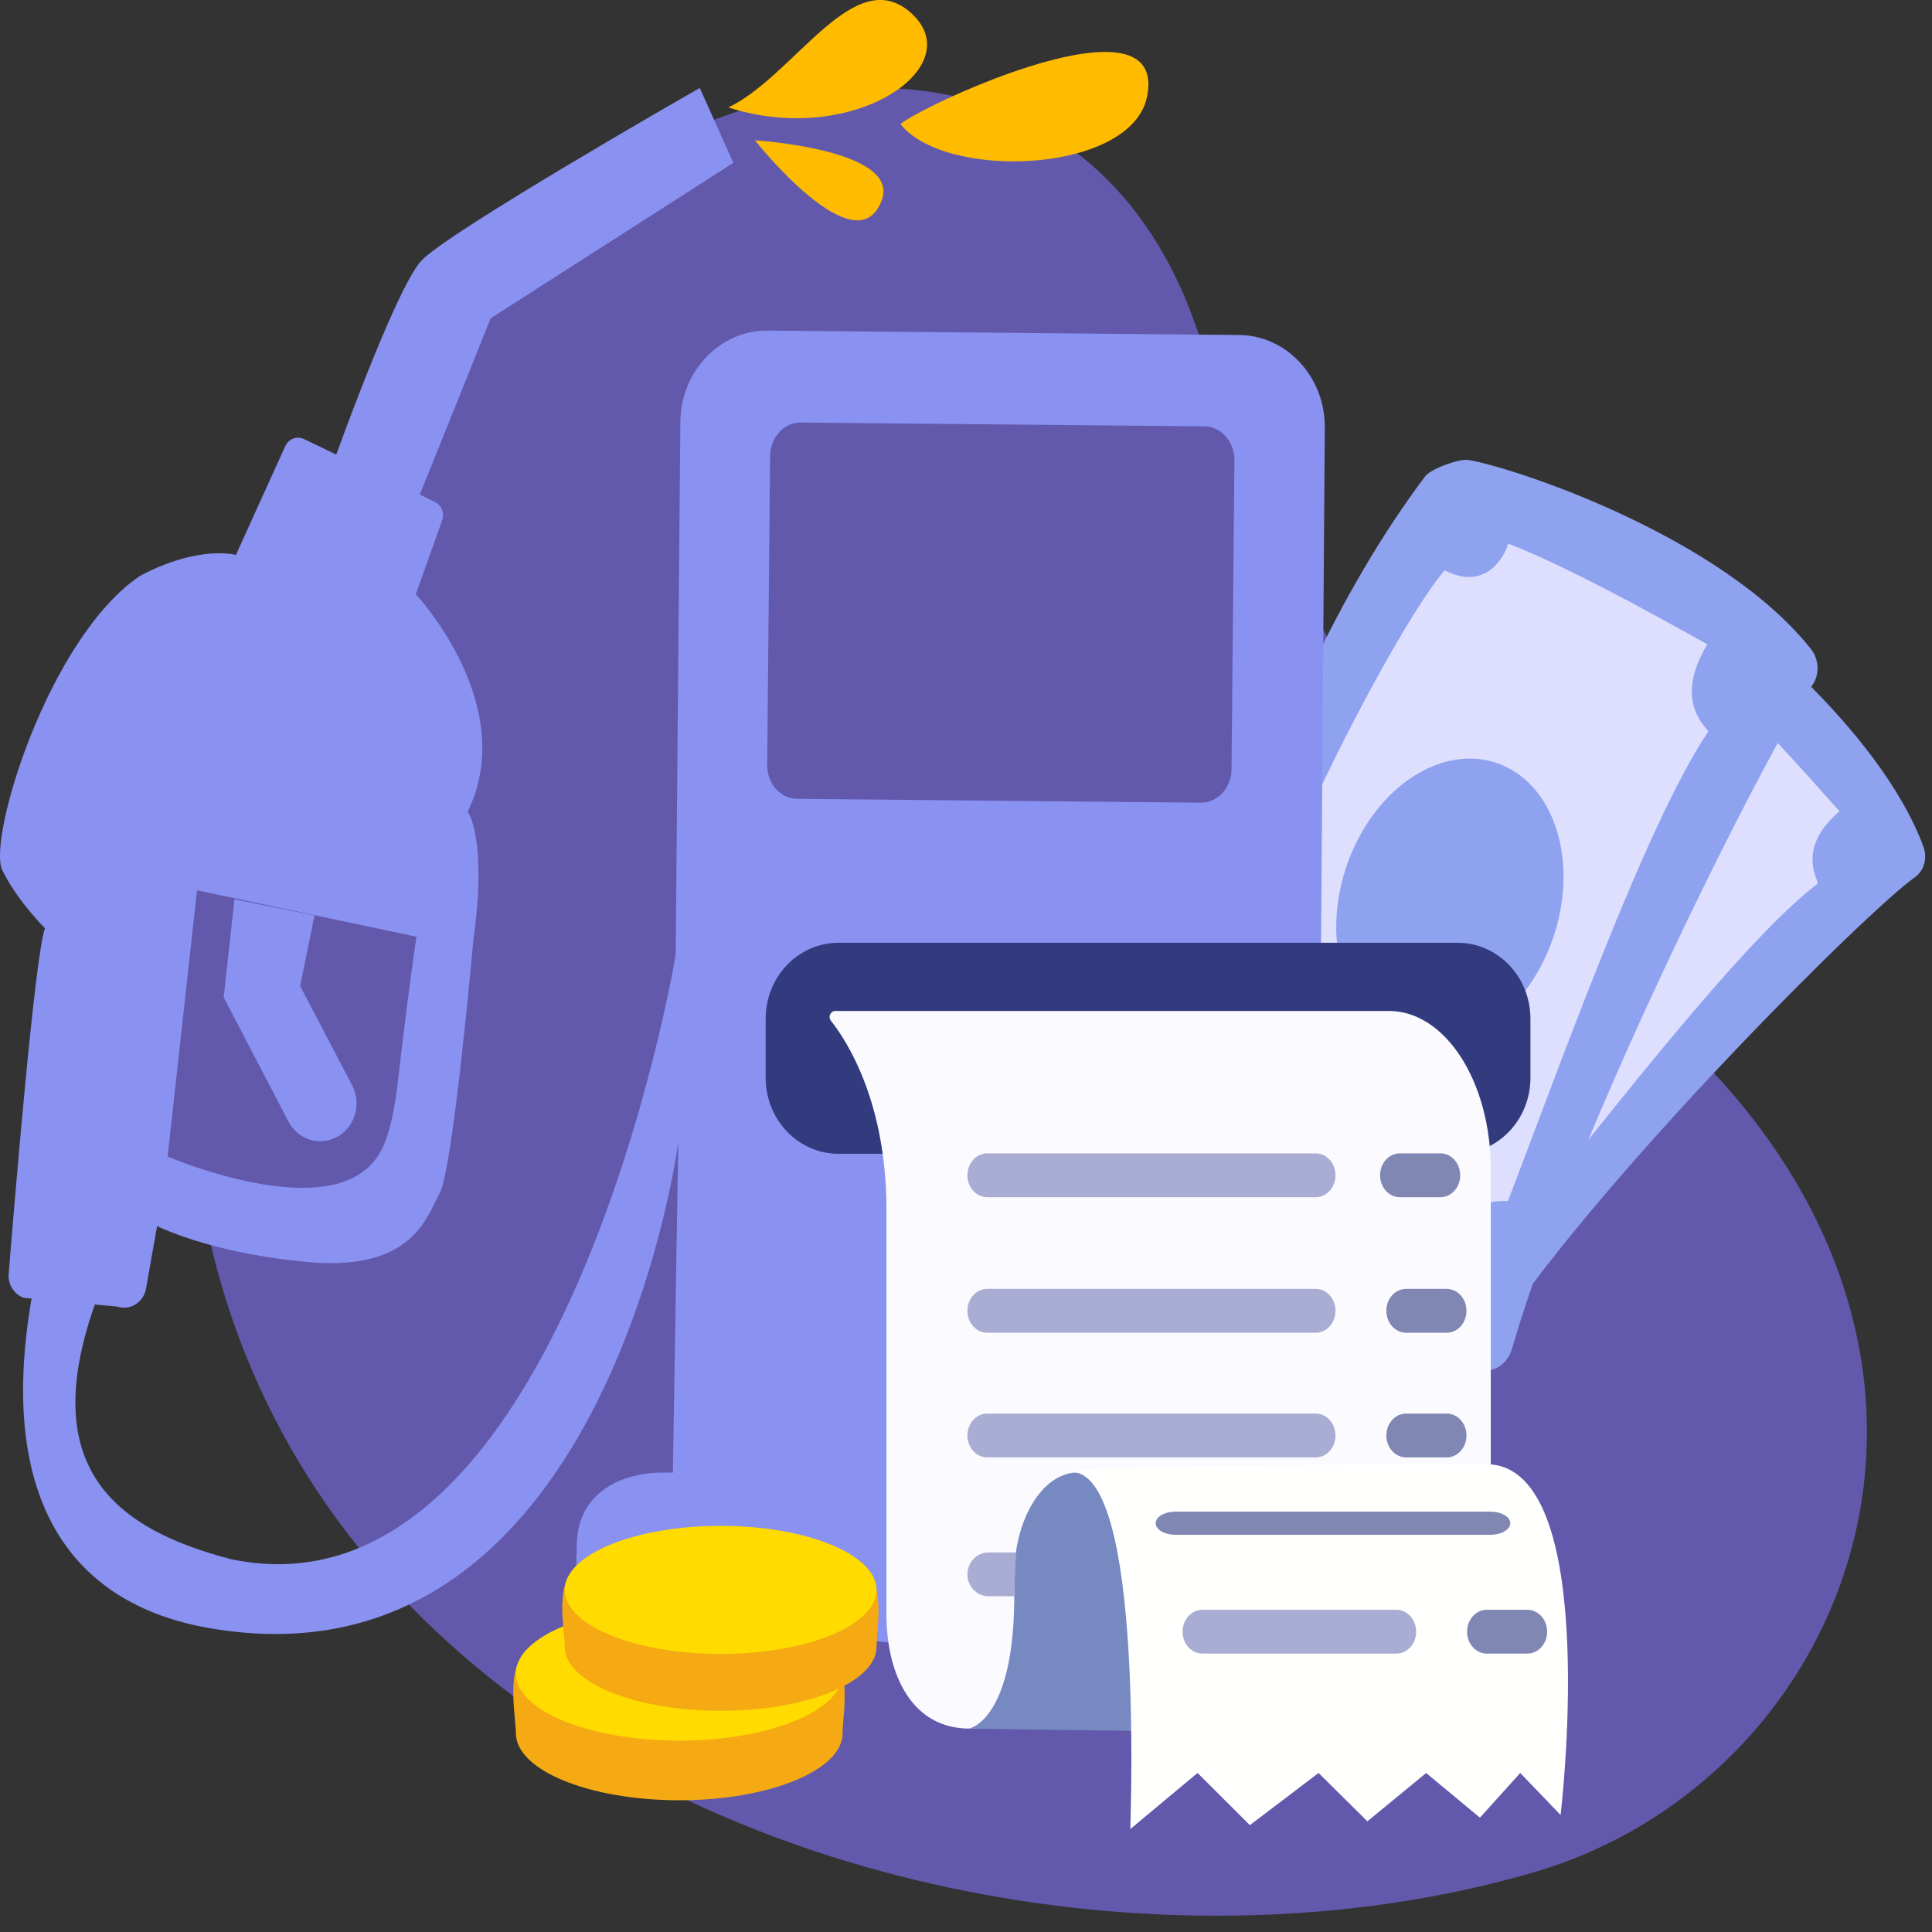 <svg xmlns="http://www.w3.org/2000/svg" width="54" height="54" viewBox="0 0 54 54">
    <rect x="0" y="0" width="54" height="54" fill="#333333" stroke="none"/>
    <g fill="none" fill-rule="evenodd">
        <path fill="#6259AC" d="M8.568 15.065C14.409 1.535 29.41-2.048 33.378 8.98c4.049 11.254 6.71 14.309 12.406 19.015 11.016 9.103 6.324 21.64-2.92 24.338-18.242 5.323-47.432-6.846-34.296-37.268"/>
        <path fill="#8EA2EF" d="M53.523 24.519c-1.276.888-8.572 8.13-11.64 12.704-.228.34-.686.429-.966.138-3.203-3.32-7.347-7.265-7.347-7.265l2.987-2.73s4.423-7.102 10.067-10.94c.188-.127.424-.136.62-.026.991.56 5.271 3.902 6.518 7.269.115.311.02.668-.24.85"/>
        <path fill="#DEDEFF" d="M42.85 33.786c1.988-2.447 5.846-7.487 7.952-9.087.084-.026-.664-.938.614-2.024-.036-.022-2.407-2.776-3.855-4.01-.195.29-.878.897-1.648.074-1.196.65-6.696 5.627-10.215 11.286.024.087 4.244 4.048 4.75 4.644.41-1.215 1.659-1.178 2.401-.883"/>
        <path fill="#70D4DF" d="M41.947 24.685c-1.236 1.46-1.452 3.438-.48 4.413.971.977 2.76.584 3.996-.877 1.237-1.46 1.453-3.437.481-4.413-.97-.977-2.76-.584-3.997.877"/>
        <path fill="#8EA2EF" d="M50.645 19.166c-1.09 1.483-6.59 12.315-8.385 18.535-.134.463-.603.744-1.007.541-4.621-2.326-10.48-4.95-10.48-4.95l2.331-4.179s1.875-9.342 6.729-15.798c.161-.216.956-.5 1.208-.459 1.27.21 7.073 2.123 9.577 5.287.23.293.25.72.027 1.023"/>
        <path fill="#DEDEFF" d="M42.147 33.568c1.339-3.468 3.837-10.515 5.592-13.108.082-.062-1.044-.754-.017-2.452-.047-.01-3.568-2.052-5.567-2.812-.114.394-.653 1.33-1.773.744-1.084 1.193-5.394 8.832-7.313 16.416.057.086 6.004 2.697 6.76 3.142.032-1.489 1.408-1.952 2.318-1.93"/>
        <path fill="#8EA2EF" d="M38.97 28.988c1.528.727 3.464-.375 4.323-2.463.859-2.088.316-4.37-1.213-5.098-1.53-.729-3.465.374-4.324 2.462-.86 2.087-.316 4.37 1.213 5.099"/>
        <path fill="#8991F1" d="M9.312 12.943s1.728-4.844 2.459-5.65c.73-.803 7.787-4.835 7.787-4.835l.94 2.093-6.783 4.346-2.156 5.363-2.247-1.317z"/>
        <path fill="#8991F1" d="M22.253 22.328c-.22-.009-.423-.11-.576-.289-.153-.179-.236-.414-.233-.662l.08-8.63c.004-.248.09-.482.248-.658.162-.181.376-.28.605-.278l11.292.106c.463.005.839.431.833.951l-.081 8.63c-.002.248-.09.483-.247.658-.161.182-.376.28-.605.279l-11.292-.107h-.024zm16.49 19.382c-.419-.345-1.009-.531-1.713-.537l-.214-.003.001-.225.212-28.986c.006-.686-.24-1.335-.693-1.826-.453-.49-1.054-.763-1.702-.77L21.46 9.24c-.645-.006-1.254.256-1.716.738-.463.482-.721 1.126-.728 1.813l-.13 14.868c.005.115-3.194 18.847-12.424 16.922-3.247-.843-5.415-2.557-3.817-7.103.002-.004.002-.012.003-.017l.625.058c.36.122.74-.114.808-.5l.31-1.75s1.396.71 3.917.976c3.2.393 3.607-1.206 3.984-1.904.376-.697.939-7.074.939-7.074.387-2.76-.137-3.596-.164-3.57 1.468-2.991-1.445-6.088-1.445-6.088l.737-2.065c.071-.202-.018-.426-.205-.516l-3.66-1.758c-.196-.093-.428-.005-.52.198l-1.38 3.043s-1.024-.293-2.681.585c-2.564 1.734-4.27 7.36-3.85 8.225.422.863 1.194 1.624 1.194 1.624-.283.76-.856 7.701-1.014 9.66-.024.3.154.578.43.672l.209.019c-.972 5.655 1.126 8.543 4.965 9.21 11.076 1.924 13.111-13.57 13.111-13.57l-.151 9.225-.22-.002c-.698-.007-1.32.173-1.753.507-.468.362-.708.88-.715 1.539l-.02 1.147s1.389.54 5.697 1.182c8 1.282 16 0 16 0 .118.001 1.364-.504 1.449-.593.085-.088.132-.207.133-.334l.024-1.344c.006-.663-.215-1.185-.66-1.553z"/>
        <path fill="#6259AC" d="M5.507 24.884l-.822 7.442s3.667 1.576 5.352.497c.617-.395.863-.986 1.057-2.366.294-2.584.545-4.275.545-4.275l-6.132-1.298z"/>
        <path fill="#8991F1" d="M6.553 25.136l-.301 2.74 1.808 3.468c.32.614 1.112.742 1.595.257.329-.33.405-.85.186-1.268L8.39 27.56l.4-1.975-2.236-.45z"/>
        <path fill="#FB0" d="M20.358 3.002c1.837-.872 3.51-4.062 5.101-2.644 1.681 1.499-1.616 3.77-5.101 2.644M21.1 3.922s4.06.25 3.548 1.665C23.95 7.52 21.1 3.922 21.1 3.922M25.166 3.466c1.264 1.594 6.456 1.382 6.894-.762.605-2.964-6.172.187-6.894.762"/>
        <path fill="#F5AA14" d="M23.552 48.443c0 1.035-2.045 1.875-4.567 1.875-2.522 0-4.566-.84-4.566-1.875 0-.464-.314-1.965.365-2.293.838-.403 2.809 0 4.201 0h3.836c1.096 0 .73 1.73.73 2.293"/>
        <path fill="#FFDB00" d="M23.552 46.776c0 1.035-2.045 1.875-4.567 1.875-2.522 0-4.566-.84-4.566-1.875 0-1.036 2.044-1.875 4.566-1.875s4.567.84 4.567 1.875"/>
        <path fill="#F5AA14" d="M24.5 46.028c0 .989-1.95 1.79-4.358 1.79-2.407 0-4.357-.801-4.357-1.79 0-.442-.3-1.875.349-2.186.799-.386 2.68 0 4.008 0h3.66c1.047 0 .698 1.65.698 2.186"/>
        <path fill="#FFDB00" d="M24.5 44.438c0 .988-1.95 1.79-4.358 1.79-2.407 0-4.357-.802-4.357-1.79 0-.989 1.95-1.79 4.357-1.79 2.408 0 4.358.801 4.358 1.79"/>
        <path fill="#323B7E" d="M40.741 32.249H23.436c-1.124 0-2.035-.95-2.035-2.121v-1.655c0-1.172.91-2.122 2.035-2.122h17.305c1.125 0 2.035.95 2.035 2.122v1.655c0 1.17-.91 2.12-2.035 2.12"/>
        <path fill="#FAFAFF" d="M23.347 28.257c-.132 0-.209.16-.125.268.484.616 1.554 2.315 1.554 5.282v11.305c0 1.74.742 3.202 2.311 3.202l14.58-.05v-15.59c0-2.445-1.273-4.417-2.843-4.417H23.347z"/>
        <path fill="#768AC1" d="M27.087 48.314s1.301-.226 1.262-3.882c-.16-2.95 2.063-4.755 3.611-1.676 0 .132 11.283.14 11.283.14s1.128 4.701-.516 5.464c.12.21-15.64-.046-15.64-.046"/>
        <path fill="#FFFFFE" d="M43.619 50.73s1.127-9.4-1.88-9.792c-.039-.044-11.65 0-11.725.21 1.955.182 1.579 9.582 1.579 9.974l1.879-1.567 1.462 1.458 1.92-1.458 1.365 1.351 1.642-1.35 1.504 1.248 1.126-1.249 1.128 1.175z"/>
        <path fill="#A9ADD3" d="M36.775 33.462h-9.182c-.305 0-.553-.274-.553-.612 0-.339.248-.613.553-.613h9.182c.305 0 .552.274.552.613 0 .338-.247.612-.552.612M36.775 37.25h-9.182c-.305 0-.553-.274-.553-.613 0-.339.248-.612.553-.612h9.182c.305 0 .552.273.552.612 0 .339-.247.613-.552.613M36.775 40.735h-9.182c-.305 0-.553-.274-.553-.613 0-.339.248-.612.553-.612h9.182c.305 0 .552.273.552.612 0 .339-.247.613-.552.613M28.344 44.615h-.717c-.324 0-.587-.273-.587-.612 0-.338.263-.612.587-.612h.77l-.053 1.224z"/>
        <path fill="#7F87B2" d="M40.26 33.462h-1.133c-.306 0-.553-.274-.553-.612 0-.339.247-.613.553-.613h1.133c.305 0 .553.274.553.613 0 .338-.248.612-.553.612M40.435 37.25h-1.133c-.306 0-.553-.274-.553-.613 0-.339.247-.612.553-.612h1.133c.306 0 .553.273.553.612 0 .339-.247.613-.553.613M40.435 40.735h-1.133c-.306 0-.553-.274-.553-.613 0-.339.247-.612.553-.612h1.133c.306 0 .553.273.553.612 0 .339-.247.613-.553.613"/>
        <path fill="#A9ADD3" d="M39.03 46.218h-5.424c-.305 0-.553-.274-.553-.613 0-.337.248-.611.553-.611h5.424c.305 0 .552.274.552.611 0 .34-.247.613-.552.613"/>
        <path fill="#7F87B2" d="M41.66 42.897h-8.806c-.305 0-.552-.144-.552-.323 0-.178.247-.323.552-.323h8.806c.306 0 .553.145.553.323 0 .179-.247.323-.553.323M42.69 46.218h-1.133c-.306 0-.552-.274-.552-.613 0-.337.246-.611.552-.611h1.133c.306 0 .553.274.553.611 0 .34-.247.613-.553.613"/>
    </g>
</svg>
